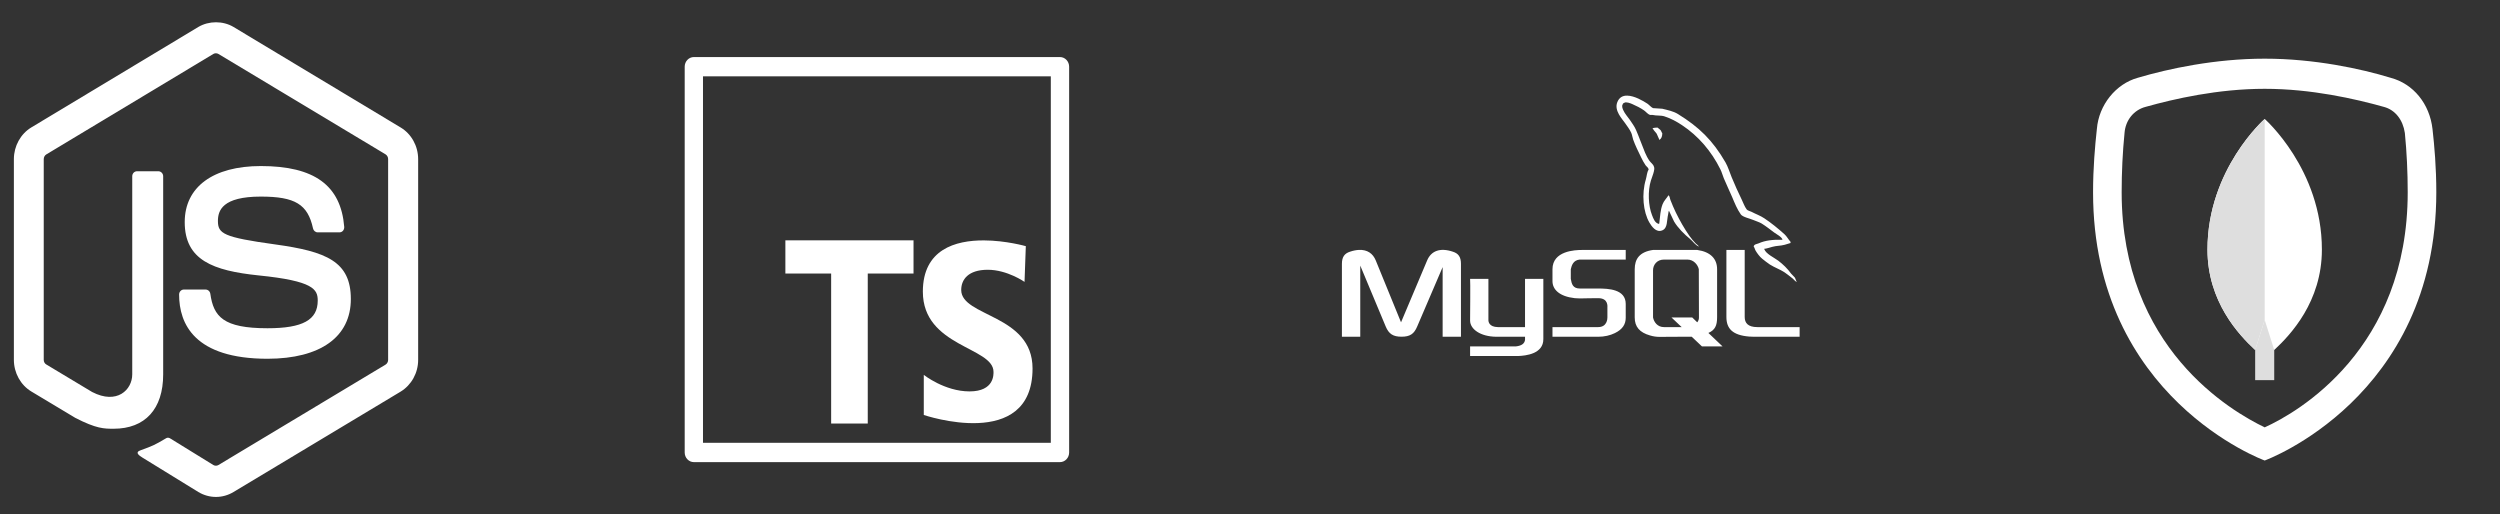 <svg width="107" height="22" viewBox="0 0 107 22" fill="none" xmlns="http://www.w3.org/2000/svg">
<rect x="0" y="0" width="107" height="22" fill="#333333" stroke="none"/>
<path d="M29.697 2.442C29.593 2.442 29.493 2.485 29.42 2.563C29.346 2.64 29.305 2.745 29.305 2.855V19.366C29.305 19.476 29.346 19.581 29.42 19.658C29.493 19.735 29.593 19.779 29.697 19.779H45.367C45.471 19.779 45.571 19.735 45.644 19.658C45.718 19.581 45.759 19.476 45.759 19.366V2.855C45.759 2.745 45.718 2.64 45.644 2.563C45.571 2.485 45.471 2.442 45.367 2.442H29.697ZM30.088 3.267H44.975V18.953H30.088V3.267ZM33.614 10.285V11.707H35.573V18.128H37.14V11.707H39.099V10.285H33.614ZM42.112 10.289C40.892 10.284 39.498 10.673 39.498 12.483C39.498 14.848 42.522 14.848 42.522 15.915C42.522 16.017 42.563 16.752 41.496 16.752C40.428 16.752 39.538 16.044 39.538 16.044V17.761C39.538 17.761 44.193 19.347 44.193 15.77C44.192 13.448 41.14 13.565 41.14 12.411C41.14 11.964 41.441 11.546 42.276 11.546C43.111 11.546 43.85 12.065 43.85 12.065L43.905 10.536C43.905 10.536 43.061 10.293 42.112 10.289Z" fill="white"/>
<g clip-path="url(#clip0)">
<path d="M69.646 4.093C69.463 4.088 69.302 4.162 69.219 4.377C69.079 4.736 69.429 5.088 69.555 5.272C69.642 5.399 69.755 5.543 69.818 5.686C69.859 5.781 69.865 5.876 69.9 5.976C69.988 6.223 70.127 6.504 70.239 6.733C70.295 6.849 70.358 6.97 70.43 7.073C70.474 7.136 70.549 7.165 70.561 7.261C70.488 7.371 70.483 7.54 70.442 7.679C70.255 8.3 70.326 9.072 70.597 9.53C70.681 9.672 70.878 9.974 71.147 9.859C71.383 9.758 71.331 9.443 71.398 9.164C71.414 9.103 71.405 9.056 71.435 9.014V9.027C71.506 9.179 71.578 9.33 71.65 9.48C71.81 9.751 72.093 10.033 72.332 10.225C72.456 10.324 72.554 10.495 72.715 10.553V10.54H72.702C72.672 10.488 72.623 10.467 72.583 10.427C72.49 10.33 72.386 10.209 72.309 10.098C72.09 9.787 71.897 9.445 71.723 9.09C71.639 8.921 71.565 8.734 71.495 8.561C71.467 8.493 71.467 8.393 71.411 8.358C71.333 8.485 71.219 8.587 71.16 8.737C71.065 8.976 71.051 9.267 71.016 9.569C70.995 9.577 71.004 9.571 70.993 9.582C70.826 9.538 70.766 9.358 70.705 9.203C70.549 8.811 70.519 8.179 70.658 7.729C70.693 7.611 70.854 7.244 70.789 7.136C70.759 7.028 70.655 6.966 70.598 6.884C70.526 6.783 70.456 6.649 70.407 6.531C70.278 6.225 70.157 5.87 70.021 5.56C69.957 5.412 69.848 5.264 69.758 5.131C69.659 4.986 69.548 4.88 69.47 4.703C69.444 4.641 69.406 4.541 69.447 4.477C69.46 4.433 69.478 4.415 69.519 4.401C69.588 4.345 69.781 4.419 69.854 4.451C70.046 4.535 70.206 4.615 70.369 4.728C70.447 4.783 70.525 4.888 70.62 4.919H70.727C70.897 4.959 71.085 4.93 71.241 4.981C71.519 5.07 71.769 5.209 71.994 5.359C72.684 5.817 73.249 6.47 73.633 7.249C73.696 7.374 73.723 7.495 73.778 7.628C73.887 7.895 74.026 8.173 74.136 8.434C74.245 8.697 74.352 8.959 74.507 9.177C74.588 9.292 74.903 9.354 75.045 9.417C75.145 9.463 75.31 9.509 75.403 9.569C75.585 9.683 75.76 9.82 75.93 9.948C76.016 10.011 76.276 10.148 76.29 10.262C75.869 10.251 75.547 10.291 75.273 10.414C75.195 10.449 75.07 10.449 75.058 10.553C75.099 10.599 75.106 10.67 75.14 10.728C75.206 10.839 75.316 10.989 75.416 11.069C75.524 11.154 75.635 11.246 75.751 11.322C75.956 11.452 76.185 11.528 76.384 11.66C76.501 11.739 76.618 11.838 76.732 11.925C76.788 11.97 76.825 12.038 76.898 12.065V12.052C76.86 12.001 76.851 11.93 76.816 11.876L76.658 11.71C76.507 11.499 76.314 11.312 76.109 11.157C75.945 11.033 75.579 10.865 75.512 10.665L75.5 10.652C75.615 10.64 75.751 10.594 75.858 10.564C76.038 10.514 76.198 10.527 76.383 10.477C76.467 10.451 76.551 10.425 76.635 10.401V10.349C76.542 10.249 76.475 10.114 76.372 10.022C76.104 9.782 75.812 9.542 75.51 9.342C75.344 9.23 75.137 9.158 74.961 9.064C74.901 9.032 74.797 9.016 74.758 8.963C74.664 8.838 74.614 8.68 74.542 8.535C74.392 8.231 74.245 7.898 74.112 7.578C74.022 7.36 73.962 7.144 73.849 6.947C73.305 6.007 72.721 5.438 71.815 4.88C71.622 4.761 71.391 4.715 71.146 4.654C71.013 4.644 70.883 4.636 70.75 4.628C70.67 4.593 70.586 4.49 70.511 4.438C70.323 4.314 69.952 4.098 69.646 4.093ZM70.942 5.46C70.855 5.459 70.793 5.472 70.727 5.486V5.499H70.739C70.78 5.589 70.855 5.647 70.907 5.725C70.947 5.813 70.985 5.902 71.025 5.991L71.037 5.978C71.111 5.923 71.146 5.834 71.146 5.701C71.115 5.668 71.111 5.626 71.086 5.588C71.051 5.535 70.985 5.506 70.942 5.46ZM58.167 10.696C58.049 10.701 57.921 10.725 57.782 10.772C57.549 10.846 57.434 10.993 57.434 11.291V14.413H58.219V11.367L59.307 13.971C59.442 14.295 59.626 14.411 59.985 14.411C60.346 14.411 60.522 14.295 60.657 13.971L61.745 11.433V14.413H62.529V11.291C62.529 10.993 62.416 10.846 62.181 10.772C61.624 10.586 61.249 10.746 61.081 11.148L59.964 13.795L58.883 11.148C58.761 10.846 58.516 10.681 58.167 10.696ZM67.718 10.698C67.409 10.698 66.446 10.736 66.446 11.523V12.033C66.446 12.394 66.748 12.689 67.401 12.762C67.475 12.766 67.548 12.773 67.622 12.773C67.622 12.773 68.384 12.757 68.405 12.762C68.846 12.762 68.797 13.123 68.797 13.174V13.587C68.797 13.644 68.785 14 68.401 14H66.446V14.413H68.408C68.665 14.413 68.915 14.356 69.114 14.258C69.444 14.098 69.581 13.882 69.581 13.598V13.008C69.581 12.375 68.834 12.349 68.405 12.349H67.622C67.314 12.349 67.267 12.152 67.23 11.936V11.523C67.267 11.359 67.335 11.136 67.608 11.11H69.581V10.698H67.718ZM70.748 10.698C70.17 10.781 69.966 11.085 69.966 11.523V13.587C69.966 13.989 70.179 14.231 70.617 14.356C70.763 14.4 70.897 14.418 71.022 14.418L71.894 14.413H72.407L72.843 14.826H73.725L73.119 14.25C73.403 14.126 73.492 13.935 73.492 13.579V11.523C73.492 11.085 73.221 10.781 72.643 10.698H70.748ZM73.89 10.698V13.569C73.89 14.068 74.158 14.348 74.866 14.405C74.932 14.408 74.999 14.413 75.065 14.413H77.024V14H75.214C74.81 14 74.673 13.821 74.673 13.566V10.698H73.89ZM71.215 11.11H72.223C72.49 11.11 72.669 11.336 72.709 11.523C72.709 11.523 72.715 13.445 72.715 13.587C72.715 13.729 72.64 13.794 72.64 13.794L72.427 13.587H71.539L71.975 14H71.215C70.942 14 70.789 13.787 70.75 13.587V11.565C70.75 11.346 70.909 11.11 71.215 11.11ZM62.92 11.936C62.936 11.952 62.92 13.695 62.92 13.729C62.927 14.09 63.361 14.406 64.042 14.413H65.271V14.44C65.271 14.518 65.325 14.776 64.879 14.826C64.875 14.826 62.925 14.826 62.92 14.826V15.238H64.963C65.309 15.227 66.059 15.145 66.055 14.513C66.055 14.501 66.058 11.936 66.055 11.936H65.271V14C65.259 14 64.301 14.003 64.108 14C63.73 13.993 63.698 13.766 63.704 13.679V11.936H62.92Z" fill="white"/>
</g>
<path d="M96.929 3.801C98.928 3.801 100.805 4.231 102.03 4.575C102.519 4.704 102.846 5.134 102.928 5.693C103.009 6.51 103.05 7.37 103.05 8.229C103.05 14.937 98.357 17.646 96.929 18.291C95.5 17.603 90.807 14.894 90.807 8.229C90.807 7.37 90.848 6.51 90.93 5.693C90.971 5.134 91.338 4.704 91.828 4.575C93.052 4.231 94.929 3.801 96.929 3.801ZM96.929 2.511C94.807 2.511 92.807 2.941 91.501 3.328C90.562 3.586 89.828 4.489 89.746 5.521C89.665 6.252 89.583 7.198 89.583 8.229C89.583 17.044 96.929 19.71 96.929 19.71C96.929 19.71 104.274 17.044 104.274 8.229C104.274 7.155 104.193 6.252 104.111 5.521C103.989 4.446 103.295 3.586 102.315 3.328C101.05 2.941 99.051 2.511 96.929 2.511Z" fill="white"/>
<path d="M96.521 12.83H97.337V16.27H96.521V12.83Z" fill="#DEDEDE"/>
<path d="M96.929 5.091C96.929 5.091 94.48 7.241 94.48 10.681C94.48 12.916 95.827 14.335 96.521 14.98L96.929 13.69L97.337 14.98C98.031 14.335 99.377 12.916 99.377 10.681C99.377 7.241 96.929 5.091 96.929 5.091Z" fill="white"/>
<path d="M96.929 5.091C96.929 5.091 94.48 7.241 94.48 10.681C94.48 12.916 95.827 14.335 96.521 14.98L96.929 13.69V5.091Z" fill="#DEDEDE"/>
<g clip-path="url(#clip1)">
<path d="M9.242 21.269C8.982 21.269 8.719 21.196 8.491 21.059L6.101 19.588C5.745 19.378 5.919 19.306 6.035 19.265C6.512 19.092 6.608 19.056 7.116 18.753C7.17 18.721 7.24 18.733 7.294 18.77L9.13 19.902C9.195 19.943 9.288 19.943 9.35 19.902L16.503 15.605C16.569 15.565 16.612 15.484 16.612 15.404V6.809C16.612 6.724 16.569 6.648 16.499 6.604L9.35 2.31C9.284 2.27 9.195 2.27 9.13 2.31L1.984 6.608C1.915 6.648 1.872 6.728 1.872 6.813V15.404C1.872 15.484 1.915 15.565 1.984 15.601L3.944 16.778C5.009 17.33 5.66 16.681 5.66 16.024V7.543C5.66 7.422 5.753 7.329 5.869 7.329H6.775C6.887 7.329 6.984 7.422 6.984 7.543V16.028C6.984 17.504 6.21 18.35 4.866 18.35C4.451 18.35 4.126 18.35 3.22 17.883L1.345 16.758C0.881 16.48 0.594 15.96 0.594 15.399V6.809C0.594 6.253 0.881 5.729 1.345 5.451L8.491 1.153C8.944 0.887 9.544 0.887 9.993 1.153L17.146 5.455C17.611 5.733 17.897 6.253 17.897 6.813V15.404C17.897 15.96 17.611 16.48 17.146 16.762L9.993 21.059C9.765 21.196 9.505 21.269 9.242 21.269ZM15.016 12.799C15.016 11.191 13.97 10.764 11.775 10.461C9.552 10.155 9.327 9.998 9.327 9.458C9.327 9.01 9.517 8.414 11.163 8.414C12.63 8.414 13.173 8.744 13.397 9.776C13.417 9.873 13.502 9.945 13.599 9.945H14.528C14.586 9.945 14.64 9.921 14.679 9.877C14.718 9.832 14.737 9.772 14.733 9.712C14.59 7.934 13.455 7.107 11.163 7.107C9.122 7.107 7.906 8.002 7.906 9.506C7.906 11.135 9.118 11.586 11.074 11.788C13.417 12.025 13.599 12.384 13.599 12.864C13.599 13.694 12.956 14.049 11.449 14.049C9.556 14.049 9.141 13.553 9.002 12.574C8.986 12.469 8.901 12.392 8.797 12.392H7.871C7.755 12.392 7.666 12.489 7.666 12.606C7.666 13.86 8.32 15.355 11.453 15.355C13.715 15.351 15.016 14.42 15.016 12.799Z" fill="white"/>
</g>
<defs>
<clipPath id="clip0">
<rect width="19.588" height="20.64" fill="white" transform="translate(57.436 0.791)"/>
</clipPath>
<clipPath id="clip1">
<rect width="17.35" height="20.64" fill="white" transform="translate(0.567 0.791)"/>
</clipPath>
</defs>
</svg>
